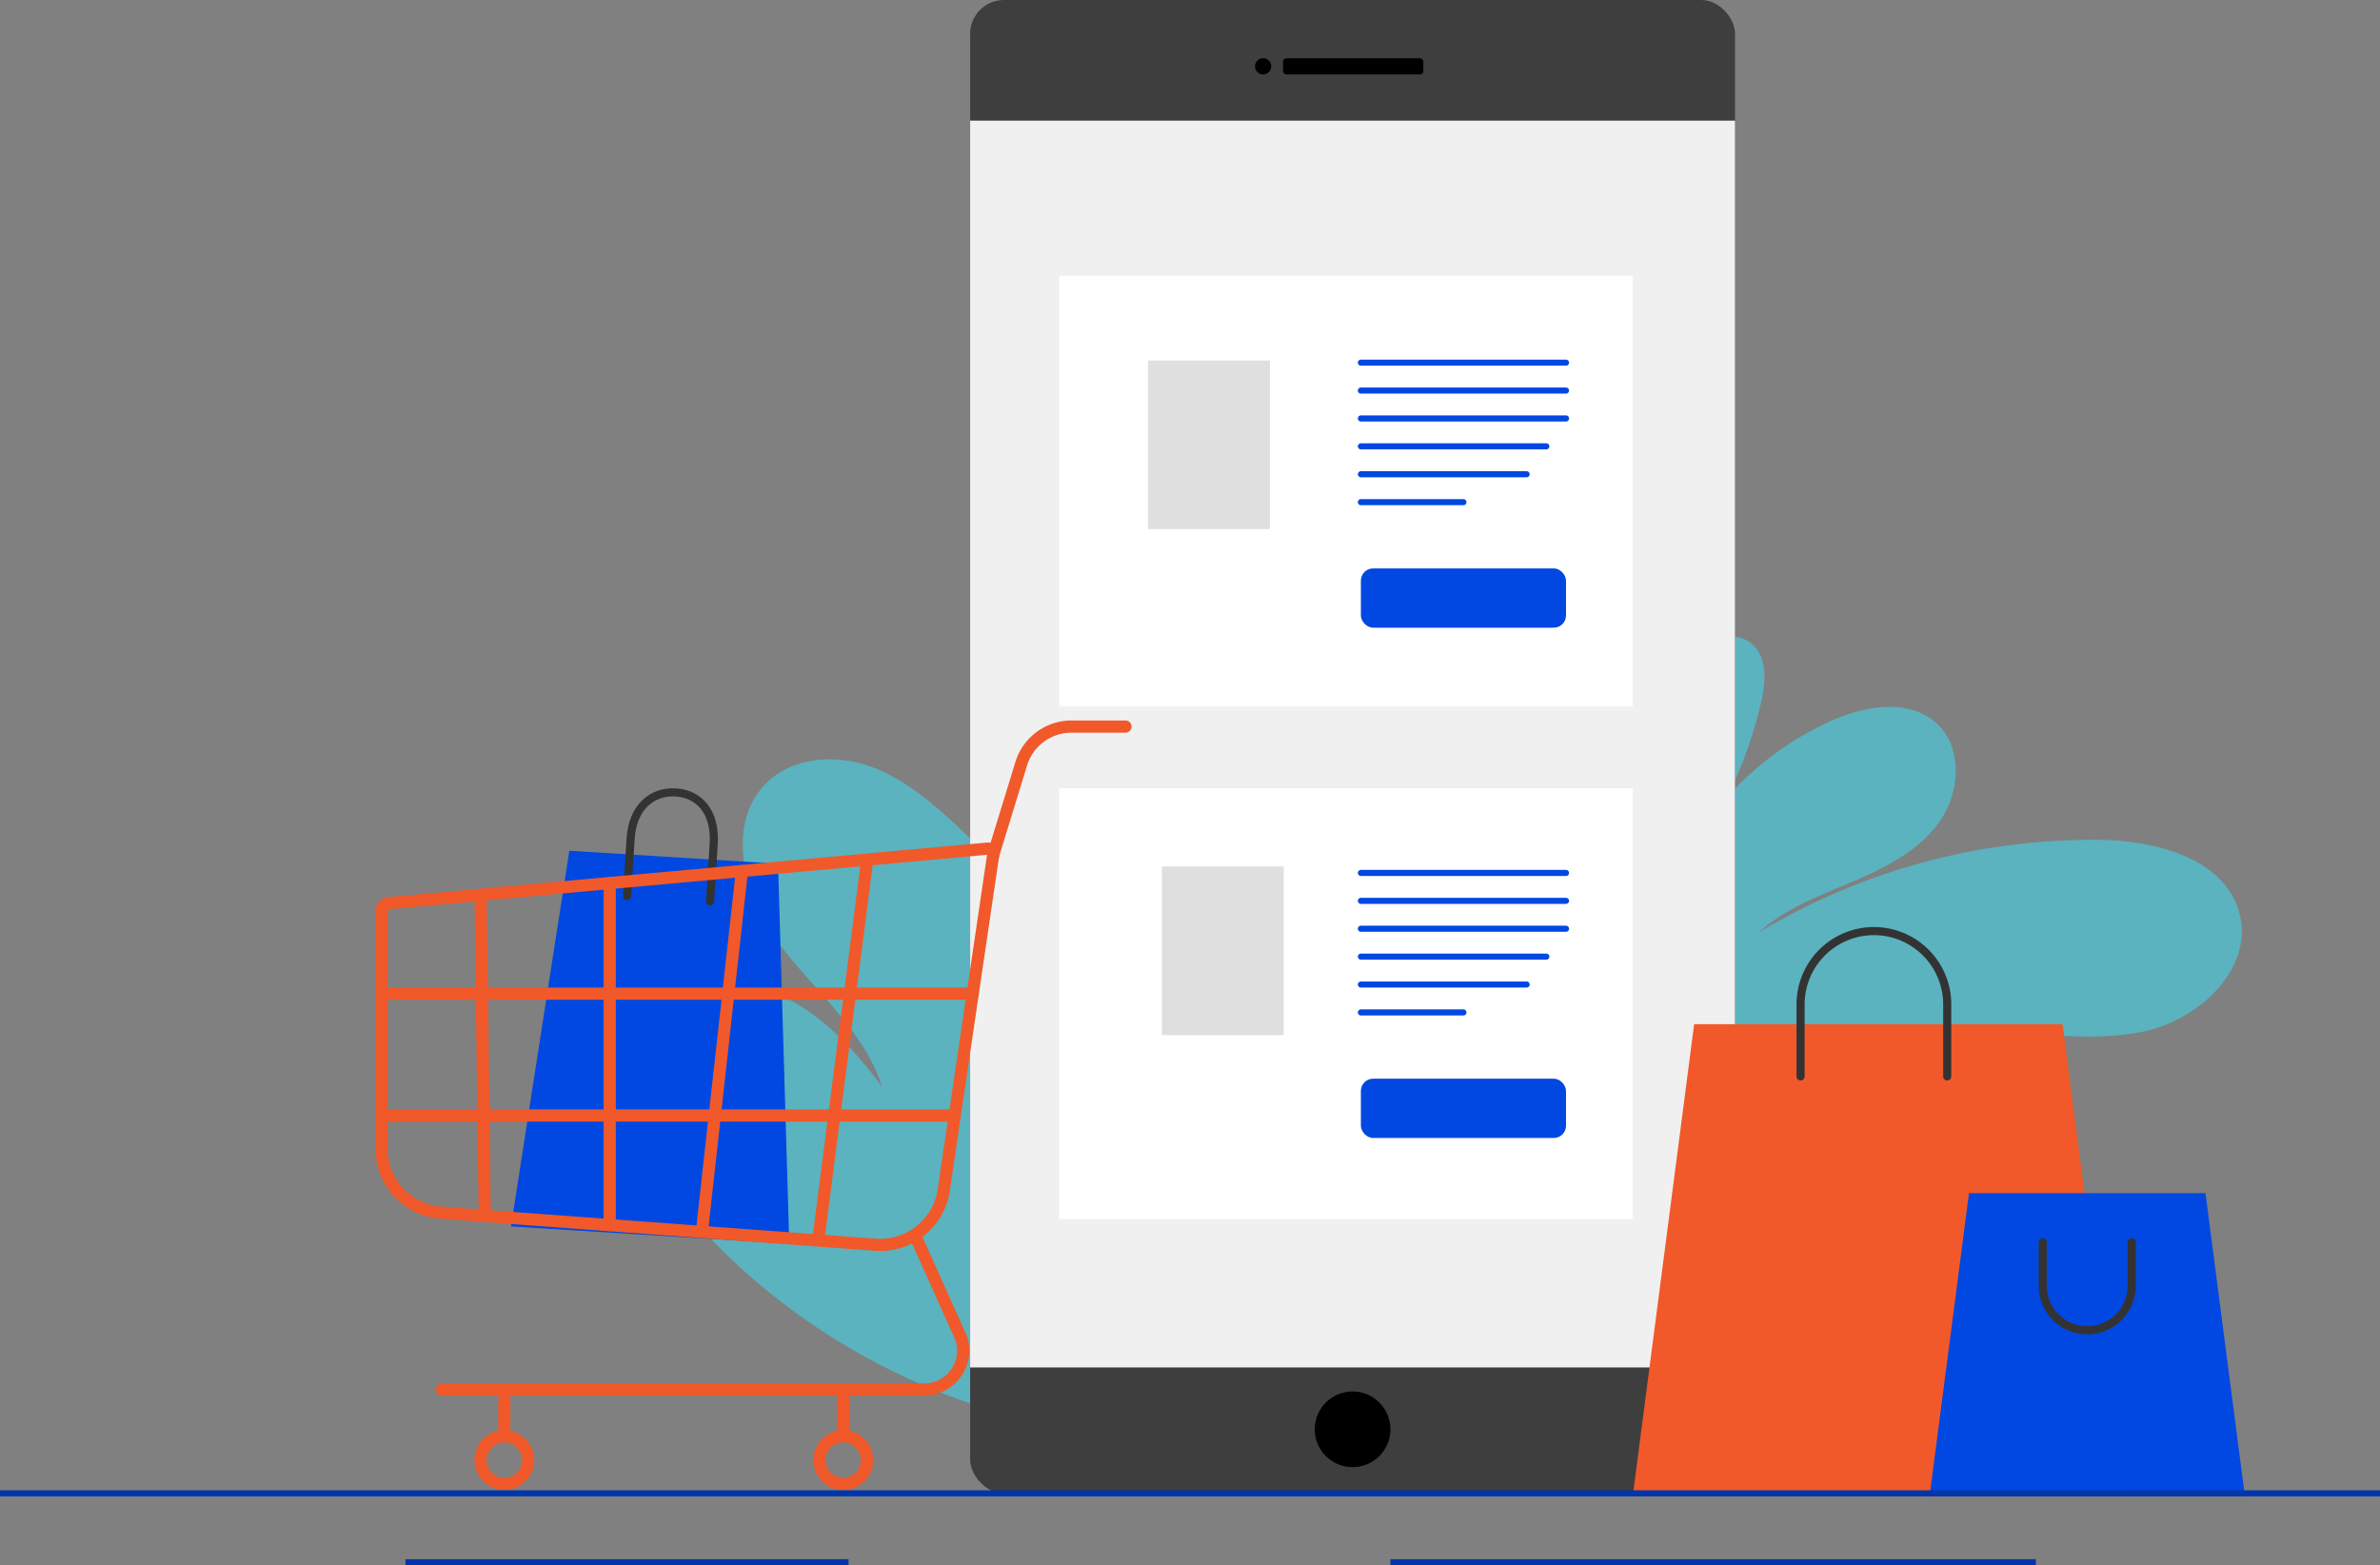 <svg xmlns="http://www.w3.org/2000/svg" width="586.768" height="385.926" viewBox="0 0 586.768 385.926">
  <rect x="0" y="0" width="586.768" height="385.926" fill="#808080" stroke="none"/>
  <g id="Magic_sponge_admin_login_image" data-name="Magic sponge admin login image" transform="translate(1726 2202.475)">
    <g id="Group_1732" data-name="Group 1732" transform="translate(-1573.091 -2015.261)">
      <path id="Path_28826" data-name="Path 28826" d="M440.731,419.951c-58.869,13.105-124.351-10.781-160.955-58.714-8.3-10.871-15.374-25.49-9.31-37.752,5.662-11.451,21.131-15.272,33.268-11.289s21.4,13.826,29.006,24.088c-4.415-13.923-16.686-23.612-25.434-35.305s-13.382-29.835-2.772-39.87c6.554-6.2,16.938-6.808,25.423-3.747s15.468,9.176,22.043,15.348c39.762,37.32,73.626,83.834,83.446,137.475" transform="translate(-268.191 -255.566)" fill="#5ab3bf"/>
    </g>
    <g id="Group_1733" data-name="Group 1733" transform="translate(-1354.719 -2045.504)">
      <path id="Path_28827" data-name="Path 28827" d="M366.513,442.42c-2.987-33.878-5.967-68.077-1.564-101.8s16.866-67.4,40.864-91.5c4.6-4.62,11.865-9.035,17.12-5.175,4.315,3.167,3.9,9.67,2.671,14.877A111.4,111.4,0,0,1,403.6,303.406a77.488,77.488,0,0,1,39.219-40.143c8.437-3.789,19.356-5.637,26.139.651,6.457,5.988,5.738,16.986.652,24.173s-13.348,11.361-21.449,14.812-16.594,6.584-23.11,12.507A159.829,159.829,0,0,1,509.2,292.579c14,.183,30.969,4.71,34.407,18.289,3.407,13.468-9.943,26.01-23.528,28.927s-27.71-.226-41.575.64c-25.827,1.612-49.159,17.233-65.8,37.052s-27.59,43.675-38.343,67.215" transform="translate(-362.72 -242.475)" fill="#5ab3bf"/>
    </g>
    <g id="Group_1736" data-name="Group 1736" transform="translate(-1486.822 -2202.474)">
      <g id="Group_1735" data-name="Group 1735" transform="translate(0 0)">
        <rect id="Rectangle_876" data-name="Rectangle 876" width="188.584" height="368.188" rx="8.342" fill="#3e3e3e"/>
        <rect id="Rectangle_877" data-name="Rectangle 877" width="188.584" height="307.412" transform="translate(0 29.738)" fill="#fff" opacity="0.92"/>
      </g>
      <path id="Path_28829" data-name="Path 28829" d="M360.969,332.364a9.327,9.327,0,1,1-9.328-9.328A9.327,9.327,0,0,1,360.969,332.364Z" transform="translate(-257.35 20.039)"/>
      <path id="Path_28830" data-name="Path 28830" d="M339.935,182.741a2,2,0,1,1-2-2A2,2,0,0,1,339.935,182.741Z" transform="translate(-265.701 -166.381)"/>
      <rect id="Rectangle_878" data-name="Rectangle 878" width="34.593" height="3.995" rx="0.823" transform="translate(77.143 14.363)"/>
    </g>
    <g id="Group_1741" data-name="Group 1741" transform="translate(-1323.462 -1972.907)">
      <path id="Path_28833" data-name="Path 28833" d="M497.353,400.181H376.25l15.138-116.346h90.827Z" transform="translate(-376.25 -260.886)" fill="#f1592a"/>
      <path id="Path_28834" data-name="Path 28834" d="M485.664,376.551H407.931l9.717-74.68h58.3Z" transform="translate(-334.745 -237.257)" fill="#0048e1"/>
      <path id="Path_28835" data-name="Path 28835" d="M394.162,309.719V291.98A18.078,18.078,0,0,1,412.239,273.9h0a18.078,18.078,0,0,1,18.079,18.079v17.739" transform="translate(-352.784 -273.901)" fill="none" stroke="#333" stroke-linecap="round" stroke-miterlimit="10" stroke-width="2"/>
      <path id="Path_28836" data-name="Path 28836" d="M420.007,307.1V317.86a10.969,10.969,0,0,0,10.969,10.968h0a10.968,10.968,0,0,0,10.968-10.968V307.1" transform="translate(-318.925 -230.411)" fill="none" stroke="#333" stroke-linecap="round" stroke-miterlimit="10" stroke-width="2"/>
    </g>
    <g id="Group_1742" data-name="Group 1742" transform="translate(-1600.019 -2007.126)">
      <path id="Path_28837" data-name="Path 28837" d="M325.143,362.233l-68.608-4.276,14.383-92.632,51.456,3.207Z" transform="translate(-256.535 -250.918)" fill="#0048e1"/>
      <path id="Path_28838" data-name="Path 28838" d="M268.917,284.728l.885-14.2c.5-8,5.489-11.763,11.146-11.412h0c5.655.353,9.836,4.692,9.34,12.689l-.887,14.2" transform="translate(-240.312 -259.088)" fill="none" stroke="#333" stroke-linecap="round" stroke-miterlimit="10" stroke-width="2"/>
    </g>
    <g id="Group_1743" data-name="Group 1743" transform="translate(-1631.946 -2023.334)">
      <path id="Path_28839" data-name="Path 28839" d="M257.573,354.879l107.118,7.894a15.837,15.837,0,0,0,16.642-13.493l12.19-82.63a1.353,1.353,0,0,0-1.46-1.545L244.641,278.53a2.119,2.119,0,0,0-1.927,2.109v58.434A15.836,15.836,0,0,0,257.573,354.879Z" transform="translate(-242.714 -235.007)" fill="none" stroke="#f1592a" stroke-linecap="round" stroke-miterlimit="10" stroke-width="3"/>
      <path id="Path_28840" data-name="Path 28840" d="M366.21,306.769l11,24.5a9.637,9.637,0,0,1-9.171,12.6H249.17" transform="translate(-234.256 -180.413)" fill="none" stroke="#f1592a" stroke-linecap="round" stroke-miterlimit="10" stroke-width="3"/>
      <path id="Path_28841" data-name="Path 28841" d="M308,283.714,315,260.936a12.965,12.965,0,0,1,12.3-8.864h13.313" transform="translate(-157.187 -252.072)" fill="none" stroke="#f1592a" stroke-linecap="round" stroke-miterlimit="10" stroke-width="3"/>
      <line id="Line_203" data-name="Line 203" y2="8.901" transform="translate(113.838 165.885)" fill="none" stroke="#f1592a" stroke-linecap="round" stroke-miterlimit="10" stroke-width="3"/>
      <path id="Path_28842" data-name="Path 28842" d="M289.452,333.686a5.868,5.868,0,1,0,5.868-5.865A5.867,5.867,0,0,0,289.452,333.686Z" transform="translate(-181.482 -152.832)" fill="none" stroke="#f1592a" stroke-linecap="round" stroke-miterlimit="10" stroke-width="3"/>
      <line id="Line_204" data-name="Line 204" y2="8.901" transform="translate(30.289 165.885)" fill="none" stroke="#f1592a" stroke-linecap="round" stroke-miterlimit="10" stroke-width="3"/>
      <path id="Path_28843" data-name="Path 28843" d="M253.286,333.686a5.867,5.867,0,1,0,5.865-5.865A5.867,5.867,0,0,0,253.286,333.686Z" transform="translate(-228.863 -152.832)" fill="none" stroke="#f1592a" stroke-linecap="round" stroke-miterlimit="10" stroke-width="3"/>
      <line id="Line_205" data-name="Line 205" x1="143.719" transform="translate(2.043 65.848)" fill="none" stroke="#f1592a" stroke-linecap="round" stroke-miterlimit="10" stroke-width="3"/>
      <line id="Line_206" data-name="Line 206" x2="140.995" transform="translate(0.001 95.89)" fill="none" stroke="#f1592a" stroke-linecap="round" stroke-miterlimit="10" stroke-width="3"/>
      <line id="Line_207" data-name="Line 207" x1="11.987" y2="93.117" transform="translate(107.715 33.239)" fill="none" stroke="#f1592a" stroke-linecap="round" stroke-miterlimit="10" stroke-width="3"/>
      <line id="Line_208" data-name="Line 208" x2="1.011" y2="77.107" transform="translate(24.422 41.473)" fill="none" stroke="#f1592a" stroke-linecap="round" stroke-miterlimit="10" stroke-width="3"/>
      <line id="Line_209" data-name="Line 209" y2="84.349" transform="translate(56.269 38.573)" fill="none" stroke="#f1592a" stroke-linecap="round" stroke-miterlimit="10" stroke-width="3"/>
      <line id="Line_210" data-name="Line 210" x1="9.691" y2="87.317" transform="translate(79.169 35.605)" fill="none" stroke="#f1592a" stroke-linecap="round" stroke-miterlimit="10" stroke-width="3"/>
    </g>
    <line id="Line_211" data-name="Line 211" x2="586.768" transform="translate(-1726 -1834.286)" fill="none" stroke="#0036a9" stroke-miterlimit="10" stroke-width="1.5"/>
    <line id="Line_212" data-name="Line 212" x2="109.241" transform="translate(-1626.034 -1817.299)" fill="none" stroke="#0036a9" stroke-miterlimit="10" stroke-width="1.5"/>
    <line id="Line_213" data-name="Line 213" x2="159.132" transform="translate(-1383.203 -1817.299)" fill="none" stroke="#0036a9" stroke-miterlimit="10" stroke-width="1.5"/>
    <rect id="Rectangle_879" data-name="Rectangle 879" width="141.365" height="106.206" transform="translate(-1464.827 -2134.502)" fill="#fff"/>
    <rect id="Rectangle_880" data-name="Rectangle 880" width="141.365" height="106.206" transform="translate(-1464.827 -2008.1)" fill="#fff"/>
    <g id="Group_1745" data-name="Group 1745" transform="translate(-1390.486 -2113.059)">
      <g id="Group_1744" data-name="Group 1744" transform="translate(0 50.733)">
        <rect id="Rectangle_881" data-name="Rectangle 881" width="50.574" height="14.61" rx="3.009" fill="#0048e1"/>
      </g>
      <line id="Line_214" data-name="Line 214" x2="50.574" transform="translate(0 0)" fill="none" stroke="#0048e1" stroke-linecap="round" stroke-miterlimit="10" stroke-width="1.5"/>
      <line id="Line_215" data-name="Line 215" x2="50.574" transform="translate(0 6.878)" fill="none" stroke="#0048e1" stroke-linecap="round" stroke-miterlimit="10" stroke-width="1.5"/>
      <line id="Line_216" data-name="Line 216" x2="50.574" transform="translate(0 13.756)" fill="none" stroke="#0048e1" stroke-linecap="round" stroke-miterlimit="10" stroke-width="1.5"/>
      <line id="Line_217" data-name="Line 217" x2="45.719" transform="translate(0 20.634)" fill="none" stroke="#0048e1" stroke-linecap="round" stroke-miterlimit="10" stroke-width="1.5"/>
      <line id="Line_218" data-name="Line 218" x2="40.864" transform="translate(0 27.513)" fill="none" stroke="#0048e1" stroke-linecap="round" stroke-miterlimit="10" stroke-width="1.5"/>
      <line id="Line_219" data-name="Line 219" x2="25.287" transform="translate(0 34.391)" fill="none" stroke="#0048e1" stroke-linecap="round" stroke-miterlimit="10" stroke-width="1.5"/>
    </g>
    <g id="Group_1747" data-name="Group 1747" transform="translate(-1390.486 -1987.247)">
      <g id="Group_1746" data-name="Group 1746" transform="translate(0 50.732)">
        <rect id="Rectangle_882" data-name="Rectangle 882" width="50.574" height="14.61" rx="3.009" fill="#0048e1"/>
      </g>
      <line id="Line_220" data-name="Line 220" x2="50.574" transform="translate(0 0)" fill="none" stroke="#0048e1" stroke-linecap="round" stroke-miterlimit="10" stroke-width="1.5"/>
      <line id="Line_221" data-name="Line 221" x2="50.574" transform="translate(0 6.878)" fill="none" stroke="#0048e1" stroke-linecap="round" stroke-miterlimit="10" stroke-width="1.5"/>
      <line id="Line_222" data-name="Line 222" x2="50.574" transform="translate(0 13.756)" fill="none" stroke="#0048e1" stroke-linecap="round" stroke-miterlimit="10" stroke-width="1.5"/>
      <line id="Line_223" data-name="Line 223" x2="45.719" transform="translate(0 20.634)" fill="none" stroke="#0048e1" stroke-linecap="round" stroke-miterlimit="10" stroke-width="1.5"/>
      <line id="Line_224" data-name="Line 224" x2="40.864" transform="translate(0 27.513)" fill="none" stroke="#0048e1" stroke-linecap="round" stroke-miterlimit="10" stroke-width="1.5"/>
      <line id="Line_225" data-name="Line 225" x2="25.287" transform="translate(0 34.391)" fill="none" stroke="#0048e1" stroke-linecap="round" stroke-miterlimit="10" stroke-width="1.5"/>
    </g>
    <rect id="Rectangle_883" data-name="Rectangle 883" width="30.031" height="41.582" transform="translate(-1442.956 -2113.594)" fill="#dfdfdf"/>
    <rect id="Rectangle_884" data-name="Rectangle 884" width="30.031" height="41.582" transform="translate(-1439.546 -1988.849)" fill="#dfdfdf"/>
  </g>
</svg>
